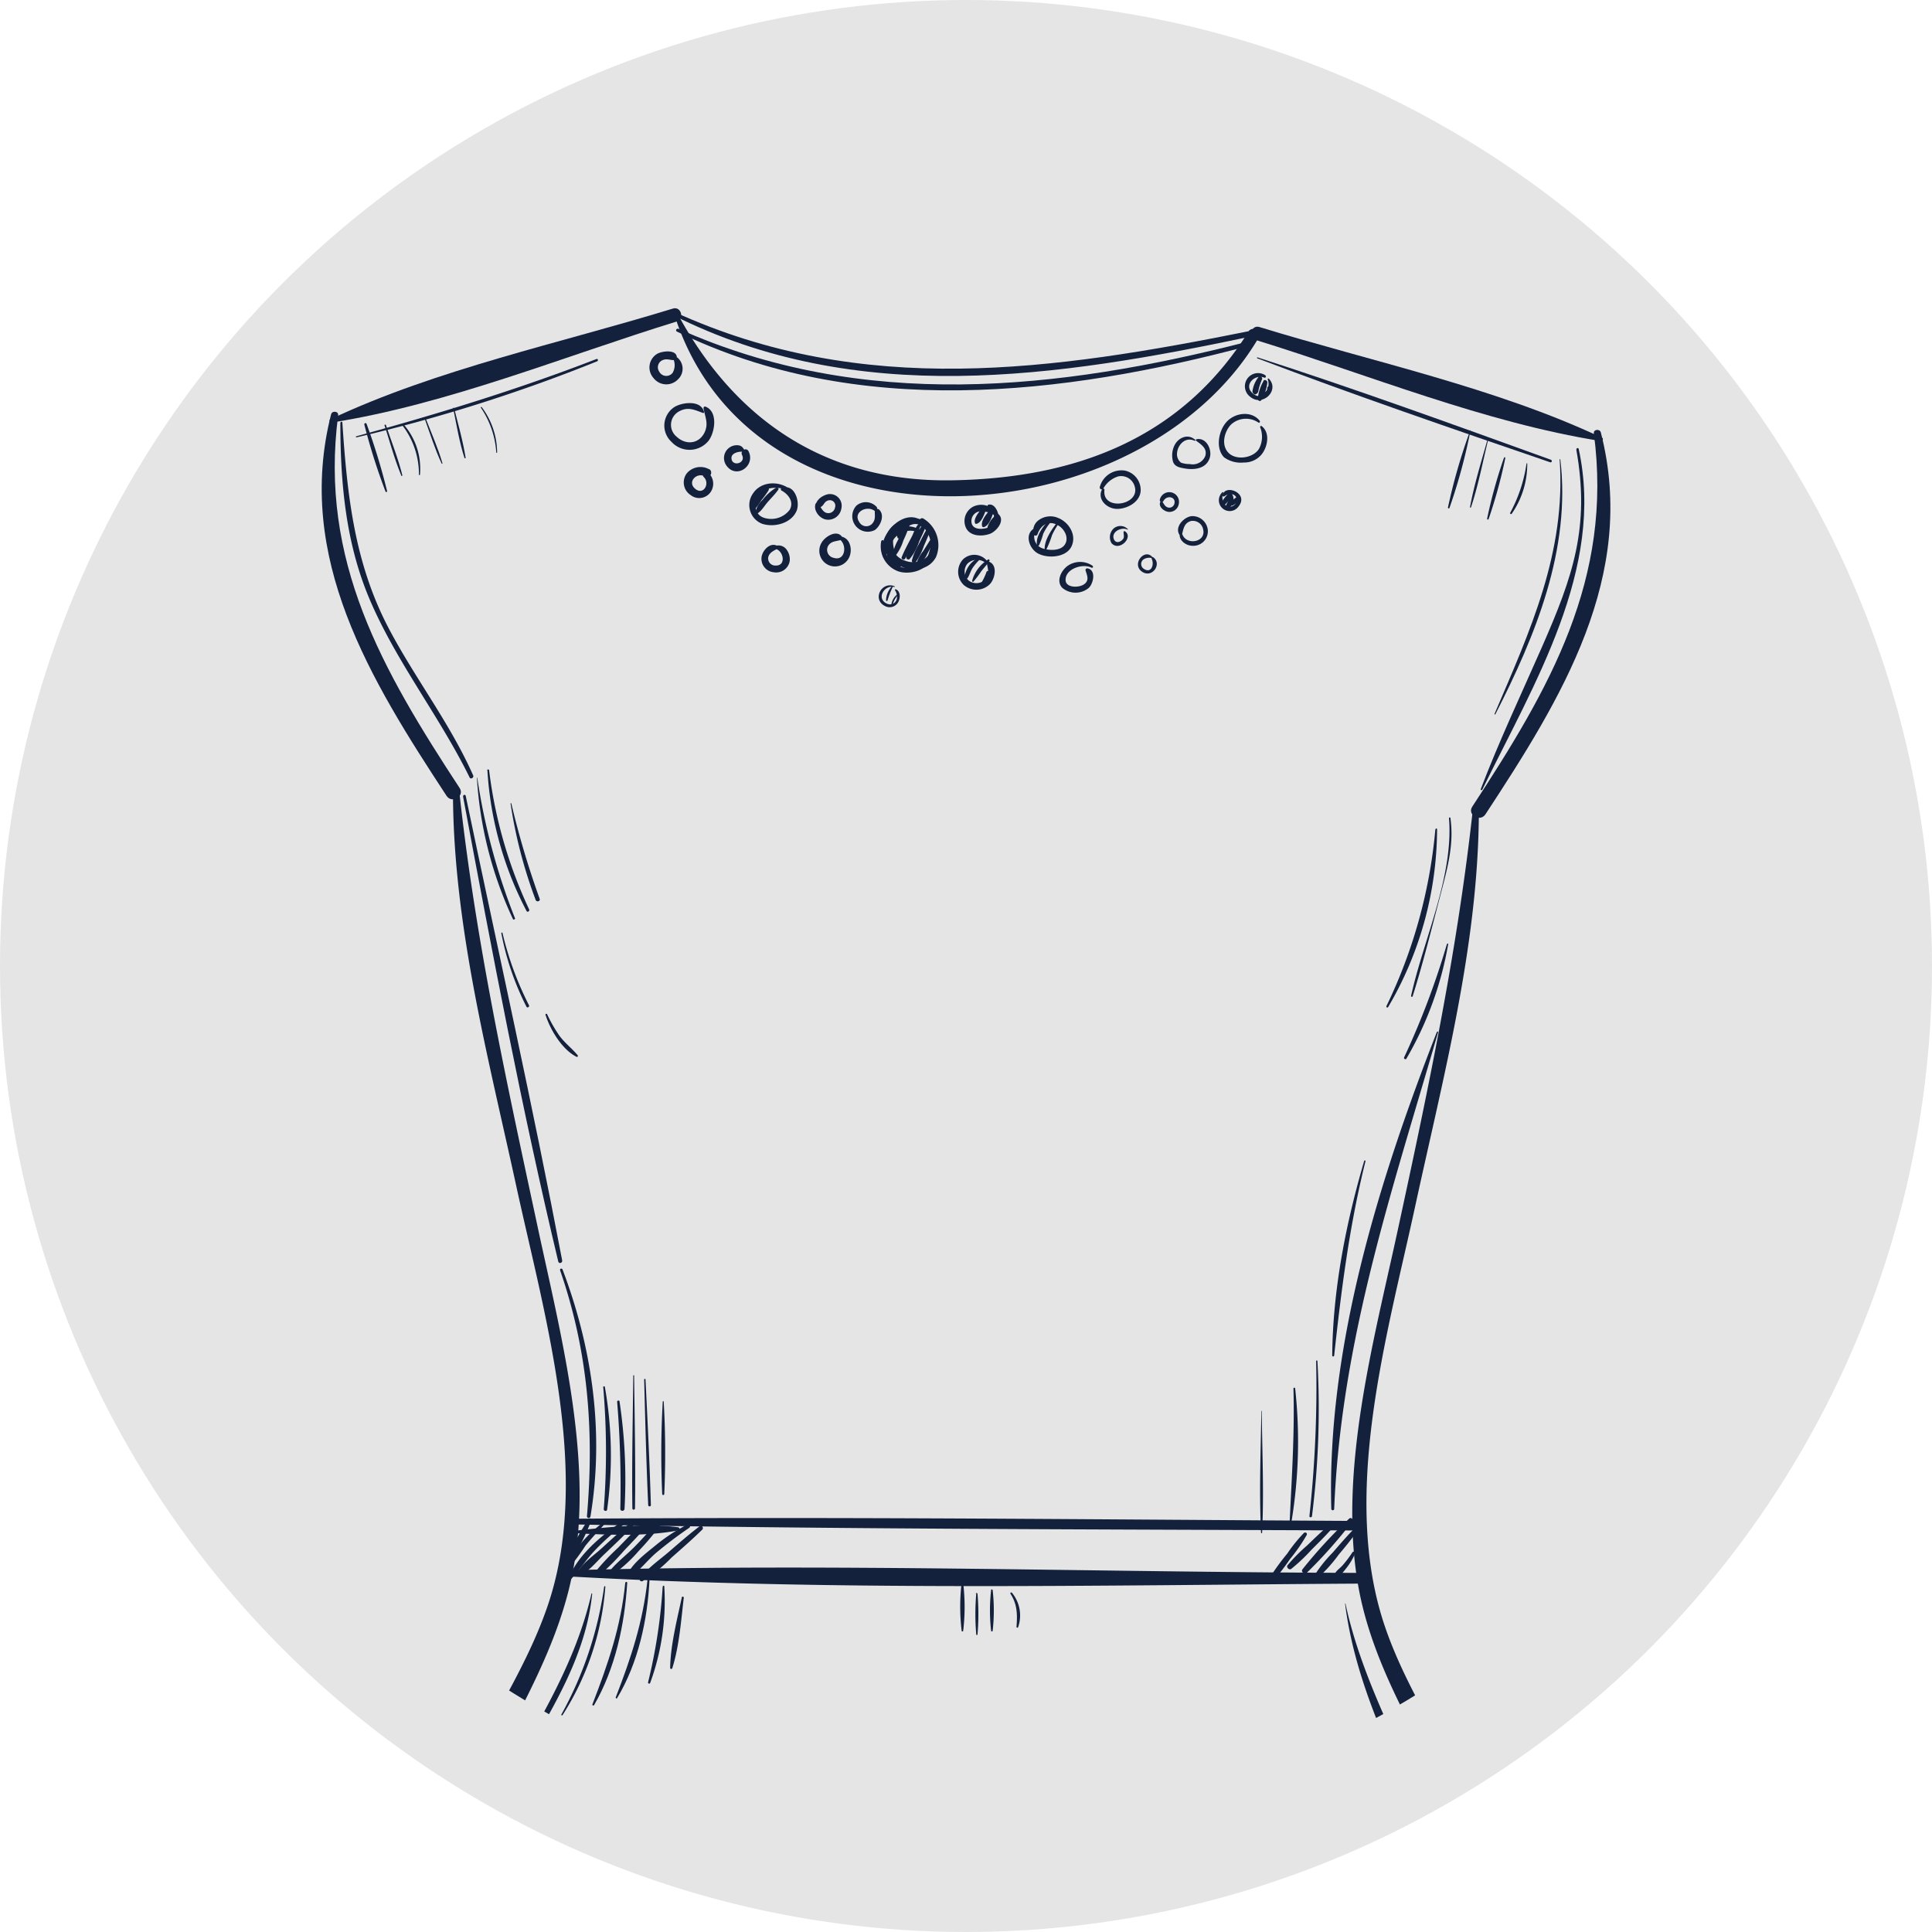 <svg id="Warstwa_3" data-name="Warstwa 3" xmlns="http://www.w3.org/2000/svg" xmlns:xlink="http://www.w3.org/1999/xlink" viewBox="0 0 316 316"><defs><style>.cls-1{fill:none;}.cls-2{fill:#e5e5e5;}.cls-3{clip-path:url(#clip-path);}.cls-4{fill:#14213d;}</style><clipPath id="clip-path"><circle id="Ellipse_55" data-name="Ellipse 55" class="cls-1" cx="158" cy="158" r="140.1"/></clipPath></defs><g id="sukienki"><circle id="Ellipse_55-2" data-name="Ellipse 55" class="cls-2" cx="158" cy="158" r="158"/><g class="cls-3"><path class="cls-4" d="M54.27,69.11c19-3,38-10.85,56.37-16.51,1.36-.42.78-2.55-.58-2.13-18.39,5.65-38.61,9.9-56,18.1-.33.15-.08.59.23.54Z"/><path class="cls-4" d="M54.17,67.7c-6,23.49,6.48,43.58,18.87,62.47.88,1.33,3,.09,2.15-1.26-12.65-19.32-23-37.19-19.88-61,.09-.66-1-.78-1.14-.16Z"/><path class="cls-4" d="M74.09,130.19c.14,21.52,5.81,42.9,10.35,63.8,4.64,21.32,12.5,47.66,5,69.05-3.49,10-9.51,18.75-14,28.27a97.55,97.55,0,0,0-8.16,27.05,155,155,0,0,0,2.15,57.31.65.65,0,0,0,1.28-.17c-.57-21.67-4.3-42.53.57-64.1,4.43-19.62,19-35.27,22.53-55,3.27-18.1-2.25-38.71-6-56.33-5-23.31-10-46.19-12.61-69.92-.07-.69-1.11-.73-1.1,0Z"/><path class="cls-4" d="M262,71.59c-17.41-8.2-37.63-12.45-56-18.1-1.36-.42-1.94,1.71-.58,2.13,18.35,5.66,37.4,13.5,56.37,16.51.3.05.56-.38.23-.54Z"/><path class="cls-4" d="M260.69,70.88c3.16,23.86-7.24,41.75-19.88,61.05-.89,1.35,1.27,2.59,2.15,1.26,12.39-18.89,24.91-39,18.87-62.47-.16-.61-1.23-.51-1.14.16Z"/><path class="cls-4" d="M240.81,133.21c-2.59,23.16-7.32,45.51-12.25,68.26-3.93,18.12-9.72,39.36-6.39,58,3.42,19.19,17.58,34.48,22.19,53.45,5.35,22,1.5,43.41.91,65.61a.65.65,0,0,0,1.28.17,154.79,154.79,0,0,0,2.15-57.31,96.51,96.51,0,0,0-7.53-25.67c-4.59-10-11.06-19.18-14.64-29.65-7.34-21.54.37-47.6,5-69.05,4.54-20.9,10.21-42.28,10.35-63.8,0-.72-1-.69-1.1,0Z"/><path class="cls-4" d="M110.39,51.75c13.38,41,76.32,36.34,95.57,3.33a1,1,0,0,0-1.66-1c-11,17.72-28.52,24.18-48.71,24.48S120.45,69,110.93,51.52a.3.3,0,0,0-.54.23Z"/><path class="cls-4" d="M110,51.51c30.28,15.22,62.85,10.22,94.7,3.51.59-.12.34-1-.24-.89-32.24,6.48-63.25,11-94.17-3.11-.33-.15-.62.33-.29.49Z"/><path class="cls-4" d="M110.71,54.23c29.46,14.37,63,10.48,93.62,2.32.44-.11.25-.79-.19-.68-31.13,8-63,11.38-93.16-2.09-.3-.14-.57.3-.27.45Z"/><path class="cls-4" d="M93.38,249.33c43.08.8,86.19.8,129.28,1a.78.78,0,0,0,0-1.56c-43.09-.24-86.19-.7-129.28-.36a.45.45,0,0,0,0,.9Z"/><path class="cls-4" d="M92.77,257.83c42.9,2.4,86.33,1.45,129.28,1.19a.88.88,0,0,0,0-1.76c-43-.1-86.28-1.59-129.28-.42a.5.5,0,0,0,0,1Z"/><path class="cls-4" d="M110.19,58.86A2.48,2.48,0,0,1,110,61a1.31,1.31,0,0,1-2.19-.24,1.26,1.26,0,0,1,.69-1.9c.71-.26,1.31.16,2,0a.3.3,0,0,0,.2-.27c.12-1.53-2.47-1.18-3.24-.7a2.59,2.59,0,0,0-.58,3.93,2.64,2.64,0,0,0,4,.24,2.38,2.38,0,0,0-.09-3.58.38.38,0,0,0-.55.43Z"/><path class="cls-4" d="M115.15,67.39c-.45-2-3.58-1.61-4.85-.81a3.61,3.61,0,0,0-.48,5.68,4,4,0,0,0,6.08-.18c1.06-1.41,1.57-4.81-.54-5.58-.18-.06-.33.14-.29.3.28,1.51.9,2.58.08,4.1-1,1.79-3.06,1.86-4.49.52a2.5,2.5,0,0,1,.48-4.17c1.44-.76,2.5-.19,3.85.3a.13.13,0,0,0,.16-.16Z"/><path class="cls-4" d="M121.73,73.56c-.29-.43-.44-.66-1-.73a2.1,2.1,0,0,0-1.9,3.34c1.63,2.25,4.8,0,3.6-2.37-.37-.7-1.4-.08-1.06.62.7,1.4-1.73,2-1.73.47,0-.79,1.18-1.07,1.81-1,.19,0,.41-.16.28-.36Z"/><path class="cls-4" d="M116,76.76a2.93,2.93,0,0,0-3.67.66A2.47,2.47,0,0,0,113,81a2.26,2.26,0,0,0,3.29-.61,2.42,2.42,0,0,0-.57-3.18c-.47-.34-1,.41-.62.81,1.07,1,0,3.07-1.39,1.93s.31-2.8,1.64-2a.7.7,0,0,0,.7-1.2Z"/><path class="cls-4" d="M128.91,79.8c-1.78-1.17-4.47-1-5.72.87a3.28,3.28,0,0,0,1.47,5c2,.65,4.76-.07,5.63-2.11.63-1.49-.34-4.52-2.41-3.75a.23.23,0,0,0-.06.42c1.14.61,2.09,1.87,1.33,3.17a3.81,3.81,0,0,1-4.22,1.28c-1.7-.56-1.75-2.85-.58-4s3-1,4.44-.57a.16.16,0,0,0,.12-.3Z"/><path class="cls-4" d="M133.66,82c-.13.27-.28.32-.33.63a1.69,1.69,0,0,0,.12.94,2.43,2.43,0,0,0,1.41,1.35,2.17,2.17,0,0,0,2.76-1.78,1.91,1.91,0,0,0-1.94-2.33c-.82,0-2.78,1.09-1.81,2.08a.36.36,0,0,0,.43,0c.46-.25.5-.8,1.06-1A.9.9,0,0,1,136.58,83a1.11,1.11,0,0,1-1.72.74,2.47,2.47,0,0,1-.89-1.72.17.17,0,0,0-.31-.08Z"/><path class="cls-4" d="M137.36,88.24c1.24.94.87,3.59-1,3a1.33,1.33,0,0,1-.88-2c.52-.79,1.35-.68,2.13-.95a.28.28,0,0,0,.16-.41c-.81-1.36-2.82-.15-3.39.88A2.56,2.56,0,1,0,139,90.89a2.9,2.9,0,0,0-.06-2,1.8,1.8,0,0,0-1.35-1.13c-.34-.11-.47.35-.22.53Z"/><path class="cls-4" d="M150.48,85.53a3.87,3.87,0,0,0-5.17,1.37A4.06,4.06,0,0,0,147,92.44c2,1.22,4.92.89,6.09-1.32A5.07,5.07,0,0,0,151,84.8c-.32-.17-.76.2-.53.53.85,1.24,1.85,2.44,1.83,4,0,2.23-2.5,3.11-4.33,2.35a3.18,3.18,0,0,1-2-4.11,3.41,3.41,0,0,1,4.37-1.84c.16.08.31-.15.15-.24Z"/><path class="cls-4" d="M127,89.82c1.22.48,1.55,2.75-.14,2.68a1.16,1.16,0,0,1-1.2-1.38c.17-.73.92-1.08,1.54-1.38a.24.24,0,0,0,0-.42c-1.17-.71-2.42.6-2.63,1.73a2.21,2.21,0,0,0,2,2.55,2.24,2.24,0,0,0,2.6-1.86,2.64,2.64,0,0,0-.49-1.81,1.62,1.62,0,0,0-1.59-.7c-.36,0-.37.47-.08.59Z"/><path class="cls-4" d="M143.46,83a2.39,2.39,0,0,0-3.38-.3,2.54,2.54,0,0,0,3,4c.93-.66,1.69-2.4.72-3.34a.43.43,0,0,0-.72.3c0,.74.15,1.35-.43,2a1.31,1.31,0,0,1-2.1-.26c-1.09-1.61,1.18-2.78,2.46-1.87.33.23.61-.25.4-.52Z"/><path class="cls-4" d="M55.67,69.18c0,9.8.88,19.6,4.74,28.73,4.35,10.29,11.47,19.22,16.4,29.25.19.39.75,0,.58-.34C73.65,118.39,68,111.11,63.7,103,58,92.26,56.8,81.15,56,69.18a.16.16,0,1,0-.31,0Z"/><path class="cls-4" d="M148.38,85.33a20.93,20.93,0,0,0-1.5,3A6.89,6.89,0,0,0,146,90.9a.21.21,0,0,0,.35.15,8,8,0,0,0,1.41-2.66,19.45,19.45,0,0,0,1.11-2.86.27.27,0,0,0-.49-.2Z"/><path class="cls-4" d="M150.66,86.12h.11a.16.16,0,0,0,.15-.12.36.36,0,0,0,0-.41.2.2,0,0,0-.23-.1c-.84.19-1.17,1.54-1.53,2.23-.58,1.13-1.21,2.24-1.68,3.41-.14.34.4.54.57.24.53-.88.94-1.84,1.38-2.77.21-.44.42-.87.62-1.31.06-.13.57-1.45.61-1.46-.17,0-.12.28,0,.29Z"/><path class="cls-4" d="M151.25,85.34a18.4,18.4,0,0,0-1.84,2.92,7,7,0,0,0-1.18,2.92.34.34,0,0,0,.57.24,8.69,8.69,0,0,0,1.54-2.86c.46-1,.95-2,1.31-3,.08-.22-.25-.42-.4-.23Z"/><path class="cls-4" d="M151.74,86.25c-.54.92-1,1.85-1.49,2.81a10,10,0,0,0-1.11,2.63c0,.31.33.63.58.34a10.28,10.28,0,0,0,1.39-2.72c.41-.94.81-1.87,1.14-2.84.11-.31-.35-.49-.51-.22Z"/><path class="cls-4" d="M152.31,88.05,151,90.13a5.93,5.93,0,0,0-1.07,1.93.26.26,0,0,0,.38.3,4.62,4.62,0,0,0,1.38-1.82,21.1,21.1,0,0,0,1.1-2.3c.11-.27-.32-.43-.47-.19Z"/><path class="cls-4" d="M151.91,91.43a4,4,0,0,0-.86-6.32c-1.73-.87-5.2.52-4.25,2.83a.19.19,0,0,0,.36,0c.6-1.51,2.14-3,3.8-1.78s1.41,3.41.69,5.07c-.08.16.12.36.26.2Z"/><path class="cls-4" d="M151.5,85.93c-2.89-3.8-8.23,1.38-7.1,5.06a.22.22,0,0,0,.39.05c.82-1.41.63-3.12,1.78-4.44s3.39-1.78,4.66-.46c.14.14.4,0,.27-.21Z"/><path class="cls-4" d="M144.15,88.44a4.34,4.34,0,0,0,2.75,5c1.75.62,4.81-.06,5.24-2.16,0-.14-.13-.31-.27-.21-1.37,1-2.51,2.15-4.37,1.71a4.29,4.29,0,0,1-3-4.28.16.16,0,0,0-.32,0Z"/><path class="cls-4" d="M150.6,86.77a3.68,3.68,0,0,0-5.17.91,4,4,0,0,0,1.22,5.3c.41.29.85-.25.64-.64-1.12-2.08-2.18-4.75.26-6.39.15-.1.12-.41-.1-.38a2.73,2.73,0,0,0-2.3,2.48c-.28,1.71.56,3.32,1.33,4.77l.65-.65a3.07,3.07,0,0,1-.93-4,3.35,3.35,0,0,1,4.22-1,.18.18,0,0,0,.18-.31Z"/><path class="cls-4" d="M125.16,80.66l.44-.41c.39-.17,0-.82-.34-.58A6.48,6.48,0,0,0,122.82,83a.35.35,0,0,0,.59.34,8.08,8.08,0,0,0,1.1-1.49,16.08,16.08,0,0,0,1.21-1.67l-.63-.17a.81.81,0,0,1-.22.53c-.12.18.17.34.29.17Z"/><path class="cls-4" d="M127,79.73a8.23,8.23,0,0,0-2.25,2A4,4,0,0,0,123.5,84a.12.12,0,0,0,.18.1c.8-.38,1.28-1.28,1.84-1.93s1.25-1.33,1.78-2.07c.14-.2-.13-.43-.33-.32Z"/><path class="cls-4" d="M163.07,84.05a3,3,0,0,0-3.9-1.18,2.66,2.66,0,0,0-1.25,3.28c.58,1.56,2.59,1.67,4,1.16,1.13-.43,2.64-2.3,1.27-3.31a.26.26,0,0,0-.38.16c-.24,1.07-.34,2-1.59,2.24-.94.22-2.25.14-2.33-1.05a1.59,1.59,0,0,1,1.2-1.68,3.75,3.75,0,0,1,2.7.71.25.25,0,0,0,.33-.33Z"/><path class="cls-4" d="M160.73,83c-.48.6-1.56,1.77-1.25,2.57a.16.16,0,0,0,.2.11c.85-.13,1.33-1.64,1.61-2.35a.34.34,0,0,0-.56-.33Z"/><path class="cls-4" d="M162,83.31c-.56.65-1.64,1.87-1.36,2.76a.21.21,0,0,0,.26.15c.91-.23,1.38-1.78,1.63-2.6a.32.32,0,0,0-.53-.31Z"/><path class="cls-4" d="M162.66,84.45a4.06,4.06,0,0,0-1.14,1.75.26.26,0,0,0,.38.29,3.93,3.93,0,0,0,1.26-1.65c.18-.3-.26-.67-.5-.39Z"/><path class="cls-4" d="M161.52,91.85a2.67,2.67,0,0,0-4-.37,3,3,0,0,0,.1,4.19,3.14,3.14,0,0,0,4.25-.09c.9-.89,1.39-3.3-.24-3.75a.19.19,0,0,0-.23.24c.18,1,.53,2-.29,2.76a2.08,2.08,0,0,1-2.69.11,2,2,0,0,1-.18-2.75,2.24,2.24,0,0,1,3-.09c.17.16.39-.08.25-.25Z"/><path class="cls-4" d="M160,91.26a4,4,0,0,0-2.23,3.13.28.28,0,0,0,.51.14c.29-.49.44-1,.73-1.53a8,8,0,0,1,1.21-1.45.18.18,0,0,0-.22-.29Z"/><path class="cls-4" d="M161.62,91.52A5.86,5.86,0,0,0,159,95c0,.12.12.23.22.13a15.83,15.83,0,0,0,1.22-1.61c.44-.61,1-1.16,1.39-1.77.11-.15-.1-.33-.25-.24Z"/><path class="cls-4" d="M161.39,93.45a10.11,10.11,0,0,1-.95,2c-.07.14.07.33.23.23a2.57,2.57,0,0,0,1-2.18c0-.14-.22-.18-.25,0Z"/><path class="cls-4" d="M162.34,86.86a3.48,3.48,0,0,0,.89-2.9c-.17-.7-.75-1.62-1.57-1.41a.19.19,0,0,0-.08.32c.5.55,1,.82,1,1.65a8.58,8.58,0,0,1-.57,2.17.18.18,0,0,0,.3.17Z"/><path class="cls-4" d="M75.75,130.34c4.74,25.39,9.56,50.91,15.56,76,.1.42.72.24.64-.18-4.83-25.39-10.48-50.67-15.78-76-.06-.27-.47-.16-.42.11Z"/><path class="cls-4" d="M91.59,207.71C96.2,221,97.2,234.05,96,248a.29.29,0,0,0,.57.07c2.28-13.64.32-27.56-4.56-40.43-.09-.25-.48-.15-.39.1Z"/><path class="cls-4" d="M98.66,226.85a122,122,0,0,1,.09,20c0,.31.51.39.55.07a64,64,0,0,0-.37-20.07c0-.15-.28-.12-.27,0Z"/><path class="cls-4" d="M100.94,229.27a167.8,167.8,0,0,1,.52,17.51c0,.44.66.44.69,0a86,86,0,0,0-.82-17.56c0-.22-.41-.17-.39.05Z"/><path class="cls-4" d="M78,127.19a63.67,63.67,0,0,0,5.9,23.14c.09.18.41,0,.33-.14a103.5,103.5,0,0,1-6.17-23s-.06,0-.06,0Z"/><path class="cls-4" d="M79.72,126a56.9,56.9,0,0,0,6.4,23c.15.29.56,0,.43-.25A75,75,0,0,1,80,126c0-.19-.32-.2-.31,0Z"/><path class="cls-4" d="M83.51,131.44a77.17,77.17,0,0,0,4.1,15.75c.15.41.81.23.66-.18a141.24,141.24,0,0,1-4.64-15.61c0-.08-.14,0-.12,0Z"/><path class="cls-4" d="M82,152.66a45.09,45.09,0,0,0,4.11,12c.14.27.55,0,.41-.24a52.36,52.36,0,0,1-4.33-11.82c0-.13-.22-.07-.19.06Z"/><path class="cls-4" d="M89.23,166c.78,2.45,2.7,5.66,5.08,6.86a.16.16,0,0,0,.18-.25c-.93-1.14-2.11-2-3-3.22a23.27,23.27,0,0,1-2-3.5c-.07-.15-.32-.05-.27.11Z"/><path class="cls-4" d="M237,133.82c.76,9.56-4.15,19.79-6.2,29.05a.13.13,0,0,0,.26.07c1.74-5.55,3.14-11.23,4.62-16.86,1.09-4.18,2.16-8,1.55-12.29,0-.13-.25-.1-.23,0Z"/><path class="cls-4" d="M234.77,135.63a83.33,83.33,0,0,1-8,28.92.16.16,0,0,0,.28.16,57.73,57.73,0,0,0,8-29.08.12.12,0,0,0-.24,0Z"/><path class="cls-4" d="M236.67,154.37a129.31,129.31,0,0,1-7,18.55c-.12.25.23.47.37.22a56.23,56.23,0,0,0,6.83-18.72c0-.11-.14-.16-.17,0Z"/><path class="cls-4" d="M235,168.83c-9.49,24.33-18,51.66-17.25,78a.24.24,0,0,0,.47,0c1.13-27.53,9.4-51.83,17-78,0-.13-.15-.18-.2,0Z"/><path class="cls-4" d="M257.82,73.52c2.27,12.71-.56,20.79-5.63,32.34-3.39,7.71-7,15.37-10,23.21-.06.14.18.24.25.1,8.43-17.3,20.07-36.07,15.77-55.75-.05-.24-.4-.14-.36.1Z"/><path class="cls-4" d="M96.24,248.5a36.87,36.87,0,0,0-3.26,6c-.17.44.49.66.72.31a36.83,36.83,0,0,0,3-6.08.25.25,0,0,0-.44-.25Z"/><path class="cls-4" d="M98.68,249A21.42,21.42,0,0,0,95,252.45a12.09,12.09,0,0,0-2.6,3.88.32.32,0,0,0,.52.31,36.65,36.65,0,0,0,2.82-3.8c1-1.24,2.08-2.38,3.15-3.55.14-.15,0-.44-.23-.3Z"/><path class="cls-4" d="M101.67,248.92c-3.29,2.18-7.14,5.43-8.65,9.18-.09.21.21.35.35.21,1.38-1.42,2.43-3.12,3.78-4.57a38.64,38.64,0,0,1,4.81-4.32c.28-.22,0-.71-.29-.5Z"/><path class="cls-4" d="M103.35,248.89c-1.7,1.37-3.31,2.86-4.92,4.33-1.35,1.24-3.35,2.55-4.12,4.23-.08.17,0,.43.26.35,1.7-.65,3-2.39,4.32-3.63,1.66-1.58,3.34-3.15,4.89-4.84a.31.31,0,0,0-.43-.44Z"/><path class="cls-4" d="M105.22,249c-1.42,1.34-2.78,2.75-4.14,4.16A38.5,38.5,0,0,0,97.45,257c-.33.46.34.85.71.56a40.4,40.4,0,0,0,3.91-3.94c1.28-1.34,2.56-2.68,3.78-4.08a.45.45,0,0,0-.63-.63Z"/><path class="cls-4" d="M107.58,248.91c-1.26,1.35-2.48,2.75-3.78,4.07s-2.82,2.47-4,3.88c-.28.33.07.9.49.64a23.34,23.34,0,0,0,4.18-3.83,41.72,41.72,0,0,0,3.63-4.34c.23-.32-.28-.7-.54-.42Z"/><path class="cls-4" d="M112.44,249.35a28.88,28.88,0,0,0-5.33,3.51c-1.56,1.27-3.5,2.74-4.46,4.54-.16.3.18.71.49.49,1.54-1.06,2.74-2.67,4.17-3.9a68,68,0,0,1,5.44-4.11.31.31,0,0,0-.31-.53Z"/><path class="cls-4" d="M114.45,249.62c-1.73,1.32-3.37,2.75-5,4.16s-3.54,2.68-4.77,4.4c-.2.28.17.56.42.43a26,26,0,0,0,4.77-3.88c1.69-1.49,3.42-3,5-4.55.28-.28-.11-.82-.44-.56Z"/><path class="cls-4" d="M94.59,250.8c5.19.27,11.27.5,16.38-.49.32-.06.2-.47-.07-.51-5.14-.66-11.16-.07-16.31.51a.25.25,0,0,0,0,.49Z"/><path class="cls-4" d="M213.28,250.72a24.76,24.76,0,0,0-2.73,3.38,38.06,38.06,0,0,0-2.83,3.88c-.22.38.3.81.61.48A35.6,35.6,0,0,0,211,255a28.54,28.54,0,0,0,2.73-3.94.28.28,0,0,0-.43-.34Z"/><path class="cls-4" d="M217.43,249.41c-1.26,1.07-2.45,2.22-3.64,3.37A28.7,28.7,0,0,0,210.6,256c-.27.35.25.86.6.61a29.68,29.68,0,0,0,3.31-3.13c1.17-1.17,2.35-2.33,3.44-3.57a.37.37,0,0,0-.52-.52Z"/><path class="cls-4" d="M220.66,248.4a78.35,78.35,0,0,0-7.62,8.27c-.33.43.35.9.72.56a78,78,0,0,0,7.39-8.33c.28-.35-.16-.82-.49-.5Z"/><path class="cls-4" d="M221.3,250.24c-1.16,1.19-2.25,2.46-3.33,3.71a22.5,22.5,0,0,0-2.86,3.54.38.38,0,0,0,.59.45,24.53,24.53,0,0,0,3.31-3.73c1-1.17,1.93-2.33,2.83-3.55.23-.32-.27-.69-.54-.42Z"/><path class="cls-4" d="M221.21,253.89a19.49,19.49,0,0,1-1.65,2.18c-.45.49-1.13.91-1.33,1.56a.24.24,0,0,0,.29.29c.74-.12,1.3-.95,1.74-1.5a10.07,10.07,0,0,0,1.38-2.35c.11-.26-.28-.38-.43-.18Z"/><path class="cls-4" d="M98.81,262.49s0,0,0,0Z"/><path class="cls-4" d="M96.74,260.66c-3,13-10.15,23-16.2,34.63a51.62,51.62,0,0,0-5.81,30.57c0,.24.39.26.39,0,0-7.08-.27-13.74,1.92-20.61,2-6.33,5.36-12.08,8.69-17.8,4.89-8.4,10.13-16.9,11.13-26.78,0-.07-.11-.08-.12,0Z"/><path class="cls-4" d="M220,262.3c3.47,27.22,25.39,48.16,21.8,76.91,0,.22.33.26.38.05,5.86-27.21-16.68-51.52-22.12-77a0,0,0,0,0-.06,0Z"/><path class="cls-4" d="M86.57,290.79c-6.23,10.69-9.72,23.95-8.88,36.34a.11.11,0,1,0,.21,0c.92-13.15,3.32-24.25,8.72-36.31,0,0,0-.06-.05,0Z"/><path class="cls-4" d="M98.82,259.48a60.28,60.28,0,0,1-7,20.94c-.07.12.11.22.19.11a45.25,45.25,0,0,0,7-21c0-.13-.17-.12-.19,0Z"/><path class="cls-4" d="M102.27,258.86c-.7,7.16-2.81,13.27-5.38,19.92-.06.16.19.26.28.11,3.47-6,5-13.19,5.42-20,0-.2-.3-.2-.32,0Z"/><path class="cls-4" d="M105.92,258.26c-.74,7-2.7,12.89-5.22,19.39,0,.14.16.22.23.1,3.46-5.74,5-12.84,5.31-19.49,0-.21-.3-.2-.32,0Z"/><path class="cls-4" d="M108.39,259.47A88.2,88.2,0,0,1,106,275.15a.18.18,0,0,0,.35.09,38.79,38.79,0,0,0,2.3-15.77.11.11,0,0,0-.22,0Z"/><path class="cls-4" d="M111.52,261.26c-.79,3.7-1.83,7.73-1.91,11.51a.18.18,0,0,0,.36.05c1.13-3.6,1.43-7.76,1.87-11.51,0-.19-.29-.23-.32-.05Z"/><path class="cls-4" d="M255.1,75.15c1.06,15.21-4.83,28-10.65,41.61,0,.08.08.16.13.07,6.57-12.85,12.38-27,10.63-41.68,0-.06-.12-.07-.11,0Z"/><path class="cls-4" d="M58.33,71.53A268.42,268.42,0,0,0,97.66,59.1c.24-.09.14-.47-.1-.38-12.9,5-26,9-39.28,12.64-.11,0-.06.19,0,.17Z"/><path class="cls-4" d="M205.64,58.61c15.82,6,31.9,11.52,47.91,17,.27.09.38-.32.12-.41-15.92-5.75-31.88-11.55-48-16.75-.1,0-.14.12,0,.16Z"/><path class="cls-4" d="M103.58,225c-.08,7.25-.25,14.5-.15,21.75a.22.22,0,0,0,.43,0c.11-7.25-.06-14.5-.14-21.75a.07.07,0,0,0-.14,0Z"/><path class="cls-4" d="M105.36,225.64c.18,6.84.35,13.69.66,20.53,0,.28.45.29.44,0-.2-6.85-.54-13.69-.88-20.53a.11.11,0,0,0-.22,0Z"/><path class="cls-4" d="M108.4,229.26a149.15,149.15,0,0,0-.09,15.1.17.17,0,1,0,.34,0,149.15,149.15,0,0,0-.09-15.1.08.08,0,0,0-.16,0Z"/><path class="cls-4" d="M157.22,259.47a33.42,33.42,0,0,0,.07,7.28c0,.12.22.12.25,0a32.81,32.81,0,0,0,.06-7.28.19.19,0,0,0-.38,0Z"/><path class="cls-4" d="M159.68,260.67a38.2,38.2,0,0,0,0,6.68c0,.1.19.1.2,0a39.2,39.2,0,0,0,0-6.68.15.15,0,0,0-.29,0Z"/><path class="cls-4" d="M162.11,260.07a29.26,29.26,0,0,0,0,6.68.13.13,0,0,0,.25,0,29.26,29.26,0,0,0,0-6.68.14.14,0,0,0-.27,0Z"/><path class="cls-4" d="M165.26,260.66c1.15,1.75,1.15,3.44,1,5.43a.14.14,0,0,0,.26.07,5.84,5.84,0,0,0-1-5.64c-.1-.14-.34,0-.24.14Z"/><path class="cls-4" d="M169.21,86.39c-1.7.92-.9,3.31.5,4.1,1.6.91,4.68.73,5.55-1.13s-.42-3.89-2.09-4.6A3.22,3.22,0,0,0,170,85a2.14,2.14,0,0,0-.94,2.36.33.33,0,0,0,.64,0c.54-1.51,1.82-2.33,3.37-1.43,1,.56,1.82,2,1.11,3.12s-2.67,1-3.69.63a2,2,0,0,1-1-3c.13-.18-.11-.38-.28-.28Z"/><path class="cls-4" d="M171.68,85c-1,.93-2.36,2.76-2.06,4.19a.18.18,0,0,0,.32,0,11.35,11.35,0,0,0,.69-1.88A8.87,8.87,0,0,1,172,85.23a.19.19,0,0,0-.28-.27Z"/><path class="cls-4" d="M173.26,85c-1,1.25-2.55,3.27-2.38,5a.11.11,0,0,0,.2,0,16.55,16.55,0,0,0,1-2.49,12.3,12.3,0,0,1,1.42-2.33c.13-.16-.15-.38-.28-.22Z"/><path class="cls-4" d="M180.27,80c-.88,1.62.71,3.15,2.3,3.23s3.87-1,4-2.94a3.25,3.25,0,0,0-2.59-3.32,3.67,3.67,0,0,0-4.08,2.63.32.32,0,0,0,.59.25,4.23,4.23,0,0,1,2.41-1.93,2.29,2.29,0,0,1,2.68,1.61c1,3.15-5.41,4.13-4.93.57,0-.19-.26-.24-.34-.1Z"/><path class="cls-4" d="M184.43,86.51a1.69,1.69,0,0,0-2.28-.07,1.94,1.94,0,0,0-.35,2.4c1.28,1.45,3.65-1,2.2-1.94a.15.15,0,0,0-.23.13c0,.32.12.71,0,1-.32.6-1.29,1-1.6.11-.42-1.19,1.31-2,2.23-1.52.07,0,.12,0,.06-.1Z"/><path class="cls-4" d="M178.67,92.52a3.59,3.59,0,0,0-4,0c-1.07.74-2,2.51-.92,3.63a3.38,3.38,0,0,0,4.34,0c.74-.71,1.23-2.88-.18-3.18a.28.28,0,0,0-.35.35c.24.8.64,1.57-.2,2.21s-3,.65-3.07-.61c-.09-1.91,2.84-2.81,4.23-2.07a.17.17,0,0,0,.17-.3Z"/><path class="cls-4" d="M207,61.41a2.15,2.15,0,0,0-2.46,3.53c2,1.61,4.81-1.1,3-3-.07-.08-.23,0-.19.11.59,1.5-.85,3.67-2.44,2.3s.33-3.22,1.89-2.58c.22.09.34-.25.16-.38Z"/><path class="cls-4" d="M206.05,68.84c-1.33-1.7-4-1.35-5.38.11s-1.9,4.39-.45,5.86a4.69,4.69,0,0,0,3.21.84,3.69,3.69,0,0,0,2.83-1.22c1.07-1.22,1.56-3.63.09-4.74-.12-.09-.27.06-.24.19a4.16,4.16,0,0,1-.2,3.55c-.95,1.51-3.75,1.93-5,.61s-.62-3.53.46-4.62a3.62,3.62,0,0,1,4.45-.31c.19.11.33-.12.22-.27Z"/><path class="cls-4" d="M195.47,71.93c-1.22-1.11-2.9-.29-3.46,1.11a3.77,3.77,0,0,0-.14,2.5c.3.84,1.18.95,1.95,1.09,1.62.27,3.53,0,4.06-1.79.39-1.33-.58-3.33-2.18-3a.16.16,0,0,0,0,.29c.84.63,1.8,1.24,1.43,2.47a2.21,2.21,0,0,1-2.52,1.3,4,4,0,0,1-1.45-.23,1.78,1.78,0,0,1-.64-1.59c.13-1.38,1.38-2.66,2.84-2,.11.06.25-.09.14-.19Z"/><path class="cls-4" d="M190.27,82c.5-1.11,2.22-.77,1.78.49a.85.85,0,0,1-1.28.39c-.32-.19-.45-.57-.68-.85a.19.19,0,0,0-.28,0c-.43.8.54,1.59,1.28,1.69a1.55,1.55,0,0,0,1.71-1.27,1.59,1.59,0,0,0-3.1-.72c-.08.32.42.56.57.23Z"/><path class="cls-4" d="M199.94,80.51a1.77,1.77,0,1,0,2.67,2.28c1.69-2.15-2.27-3.68-2.64-1.79a.18.18,0,0,0,.26.2,1.74,1.74,0,0,1,1.24-.37.94.94,0,0,1,.68,1.44,1.13,1.13,0,0,1-1.93.11,2,2,0,0,1-.14-1.76.09.09,0,0,0-.14-.11Z"/><path class="cls-4" d="M193.09,86.83c-.61,1.31.75,2.45,2,2.44a2.38,2.38,0,0,0,2.47-2.46,2.53,2.53,0,0,0-2.68-2.39c-1.23.16-2.75,1.71-2,3a.26.26,0,0,0,.47-.07c.23-.91.36-1.82,1.44-2.13a1.72,1.72,0,0,1,2,1.37c.54,2.29-3.3,2.74-3.51.29,0-.09-.13-.14-.17,0Z"/><path class="cls-4" d="M201,80.7a4.72,4.72,0,0,0-1.27,1.65.3.3,0,0,0,.44.35,4.71,4.71,0,0,0,1.29-1.64.3.3,0,0,0-.46-.36Z"/><path class="cls-4" d="M201.12,80.91a4.35,4.35,0,0,1-.55,1.65c-.14.29.17.71.49.49a1.66,1.66,0,0,0,.45-2.24.21.21,0,0,0-.39.1Z"/><path class="cls-4" d="M202.28,81.32a2.32,2.32,0,0,0-1,1.07c-.06.17.14.37.3.3a2.27,2.27,0,0,0,1.07-1,.26.26,0,0,0-.36-.36Z"/><path class="cls-4" d="M205.82,61.69a4.9,4.9,0,0,0-.95,2.19.48.48,0,0,0,.13.47l.15.13a.23.23,0,0,0,.25,0c.4-.2.39-.41.48-.84a10.42,10.42,0,0,1,.55-1.63c.12-.33-.39-.63-.61-.35Z"/><path class="cls-4" d="M206.65,62.35a7.06,7.06,0,0,0-.93,2.9c0,.26.38.47.56.23a6.81,6.81,0,0,0,1-2.85c.08-.38-.47-.68-.67-.28Z"/><path class="cls-4" d="M207.28,63.44c0,.4-.16.53-.43.73a.2.2,0,0,0,.05.37c.75.19,1.12-.61.85-1.23-.1-.23-.48-.11-.47.13Z"/><path class="cls-4" d="M188.34,91.35c.51.89,0,2.56-1.28,1.67a.93.93,0,0,1,0-1.54,1.75,1.75,0,0,1,1.25-.22.14.14,0,0,0,.1-.23c-1.31-1.3-3.33,1.27-1.64,2.46s3.38-1.32,1.82-2.36a.16.16,0,0,0-.22.22Z"/><path class="cls-4" d="M146.31,95.88c-2.19-.84-3.71,2.24-1.51,3.27a1.6,1.6,0,0,0,2.14-.71c.34-.63.36-1.78-.44-2.06-.1,0-.16.08-.12.15a1.94,1.94,0,0,1,.29,1.48,1.14,1.14,0,0,1-1.65.7c-1.74-.84-.37-3.09,1.26-2.7.08,0,.11-.1,0-.13Z"/><path class="cls-4" d="M145.79,96a3.47,3.47,0,0,0-.87,2.21.13.13,0,0,0,.25,0,14.23,14.23,0,0,1,.81-2.14c.07-.12-.11-.21-.19-.11Z"/><path class="cls-4" d="M146.78,97.21a2.46,2.46,0,0,0-1,1.86.1.1,0,0,0,.19,0,3.74,3.74,0,0,1,.92-1.76c.09-.09,0-.21-.14-.13Z"/><path class="cls-4" d="M215.27,222.62a195.11,195.11,0,0,1-1.1,25.35c0,.27.39.27.42,0a140.39,140.39,0,0,0,.89-25.35c0-.13-.21-.14-.21,0Z"/><path class="cls-4" d="M211.56,227.15c.2,7.33-.28,14.47-.62,21.77a.15.15,0,0,0,.29,0,80.07,80.07,0,0,0,.61-21.81c0-.18-.29-.18-.28,0Z"/><path class="cls-4" d="M206.31,230.77c-.1,6.62-.38,13.32-.05,19.94a.09.09,0,0,0,.17,0c.33-6.62,0-13.32-.05-19.94,0,0-.07,0-.07,0Z"/><path class="cls-4" d="M223.13,189.87c-3,10.25-5.14,21.12-5.23,31.84,0,.21.3.2.32,0,1.17-10.76,2.49-21.26,5.12-31.78a.11.11,0,0,0-.21-.06Z"/><path class="cls-4" d="M240.51,70.3A92.75,92.75,0,0,0,236.83,83a.13.13,0,0,0,.25.07,92.07,92.07,0,0,0,3.45-12.73s0,0,0,0Z"/><path class="cls-4" d="M243.23,72.12c-1,3.59-2.13,7.2-2.8,10.85a.09.09,0,0,0,.17,0c1.17-3.53,1.89-7.25,2.76-10.86,0-.09-.11-.12-.13,0Z"/><path class="cls-4" d="M246,74.85a80.7,80.7,0,0,0-2.77,10,.13.13,0,0,0,.24.07,80.54,80.54,0,0,0,2.74-10,.11.11,0,0,0-.21-.06Z"/><path class="cls-4" d="M249.68,75.81A24.08,24.08,0,0,1,247,83.89a.15.15,0,0,0,.25.15,14.26,14.26,0,0,0,2.55-8.23.06.06,0,0,0-.11,0Z"/><path class="cls-4" d="M59.59,69.45a101.23,101.23,0,0,0,3.46,10.93.13.13,0,0,0,.26-.07,102.63,102.63,0,0,0-3.36-11,.19.19,0,0,0-.36.1Z"/><path class="cls-4" d="M62.89,69.56c.88,2.71,1.63,5.53,2.72,8.15a.1.1,0,1,0,.19,0c-.69-2.76-1.77-5.47-2.67-8.17-.05-.15-.29-.09-.24.07Z"/><path class="cls-4" d="M65.8,69.56a13.06,13.06,0,0,1,2.72,8.07c0,.09.16.13.17,0A11,11,0,0,0,66,69.4c-.09-.12-.26,0-.16.16Z"/><path class="cls-4" d="M69.49,68.57c.88,2.41,1.66,4.93,2.75,7.26,0,.07.15,0,.13-.06-.72-2.46-1.78-4.86-2.71-7.25,0-.11-.21-.06-.17,0Z"/><path class="cls-4" d="M74.11,66.74c.57,2.72,1,5.49,1.86,8.15,0,.12.21.07.19,0-.44-2.75-1.21-5.45-1.88-8.14a.09.09,0,0,0-.17,0Z"/><path class="cls-4" d="M78.65,66.68A14.72,14.72,0,0,1,81.17,74a.07.07,0,1,0,.14,0,12.46,12.46,0,0,0-2.51-7.4c-.06-.09-.21,0-.15.08Z"/></g></g></svg>